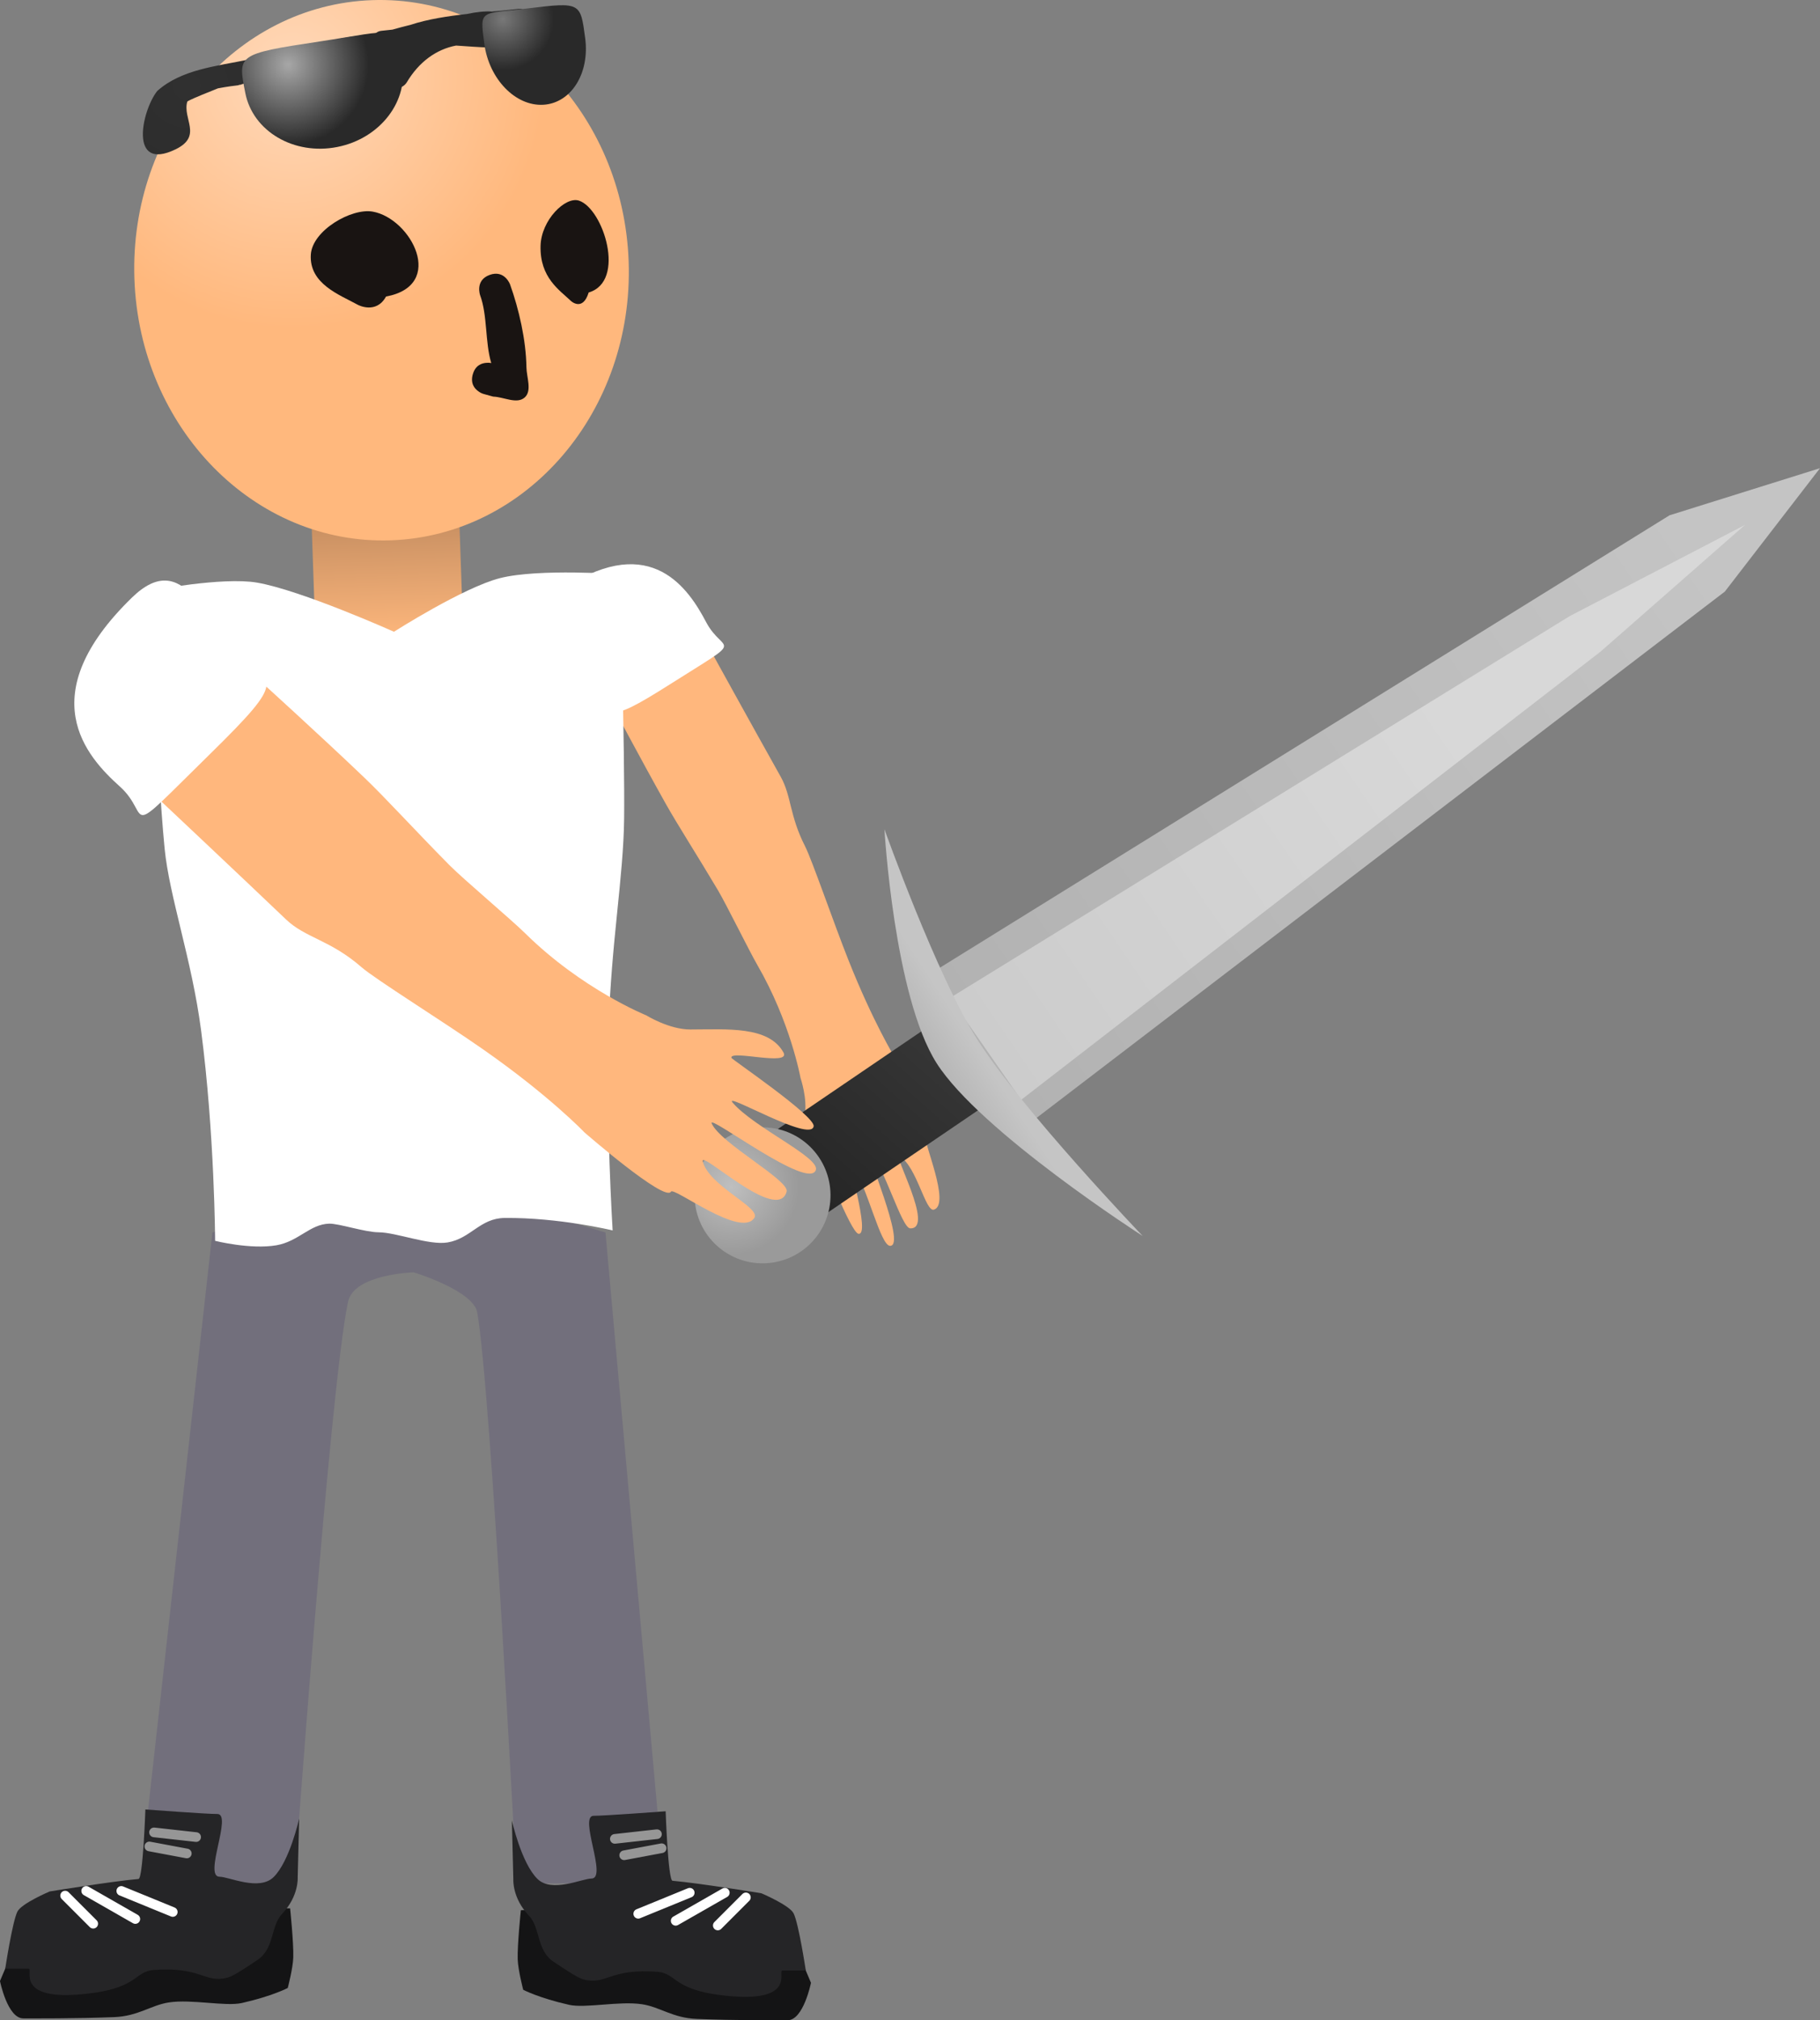 <svg version="1.1" xmlns="http://www.w3.org/2000/svg" xmlns:xlink="http://www.w3.org/1999/xlink" width="94.327" height="104.64" viewBox="0,0,94.327,104.64"><rect x="0" y="0" width="94.327" height="104.64" fill="#808080" stroke="none"/><defs><linearGradient x1="238.83" y1="156.107" x2="239.066" y2="162.954" gradientUnits="userSpaceOnUse" id="color-1"><stop offset="0" stop-color="#c28b5f"/><stop offset="1" stop-color="#ffb87d"/></linearGradient><radialGradient cx="234.015" cy="133.607" r="13.118" gradientUnits="userSpaceOnUse" id="color-2"><stop offset="0" stop-color="#ffd9ba"/><stop offset="1" stop-color="#ffb87d"/></radialGradient><radialGradient cx="228.555" cy="134.135" r="10.071" gradientUnits="userSpaceOnUse" id="color-3"><stop offset="0" stop-color="#303030"/><stop offset="1" stop-color="#292929"/></radialGradient><radialGradient cx="244.927" cy="130.68" r="2.651" gradientUnits="userSpaceOnUse" id="color-4"><stop offset="0" stop-color="#787878"/><stop offset="1" stop-color="#292929"/></radialGradient><radialGradient cx="233.813" cy="133.032" r="4.173" gradientUnits="userSpaceOnUse" id="color-5"><stop offset="0" stop-color="#a7a7a7"/><stop offset="1" stop-color="#292929"/></radialGradient><linearGradient x1="260.082" y1="192.352" x2="268.046" y2="183.428" gradientUnits="userSpaceOnUse" id="color-6"><stop offset="0" stop-color="#242424"/><stop offset="1" stop-color="#373737"/></linearGradient><radialGradient cx="256.766" cy="191.157" r="3.523" gradientUnits="userSpaceOnUse" id="color-7"><stop offset="0" stop-color="#bfbfbf"/><stop offset="1" stop-color="#9a9a9a"/></radialGradient><linearGradient x1="269.636" y1="184.006" x2="307.218" y2="158.47" gradientUnits="userSpaceOnUse" id="color-8"><stop offset="0" stop-color="#b2b2b2"/><stop offset="1" stop-color="#c4c4c4"/></linearGradient><linearGradient x1="270.086" y1="184.135" x2="294.684" y2="167.421" gradientUnits="userSpaceOnUse" id="color-9"><stop offset="0" stop-color="#cccccc"/><stop offset="1" stop-color="#d8d8d8"/></linearGradient><linearGradient x1="267.325" y1="185.091" x2="269.367" y2="183.755" gradientUnits="userSpaceOnUse" id="color-10"><stop offset="0" stop-color="#b5b5b5"/><stop offset="1" stop-color="#c5c5c5"/></linearGradient></defs><g transform="translate(-218.873,-129.686)"><g data-paper-data="{&quot;isPaintingLayer&quot;:true}" fill-rule="nonzero" stroke-linejoin="miter" stroke-miterlimit="10" stroke-dasharray="" stroke-dashoffset="0" style="mix-blend-mode: normal"><g stroke-linecap="butt"><path d="M235.24,163.086l-0.236,-6.847l7.652,-0.264l0.236,6.847z" fill="url(#color-1)" stroke="#000000" stroke-width="0"/><path d="M251.455,143.241c0.267,7.726 -5.251,14.188 -12.325,14.432c-7.074,0.244 -13.024,-5.821 -13.291,-13.548c-0.267,-7.726 5.251,-14.188 12.325,-14.432c7.074,-0.244 13.024,5.821 13.291,13.548z" fill="url(#color-2)" stroke="none" stroke-width="0"/><path d="M238.88,145.045c-0.507,0.932 -1.451,0.434 -1.451,0.434c-0.954,-0.525 -2.546,-1.089 -2.446,-2.613c0.082,-1.246 2.107,-2.414 3.206,-2.219c1.994,0.354 3.818,3.821 0.692,4.398z" fill="#191412" stroke="none" stroke-width="0.5"/><path d="M243.376,149.079c0.131,-0.473 0.466,-0.587 0.716,-0.601c0.079,-0.008 0.161,-0.004 0.242,0.013c-0.325,-1.071 -0.192,-2.474 -0.576,-3.508c0,0 -0.283,-0.775 0.492,-1.058c0.775,-0.283 1.058,0.492 1.058,0.492c0.464,1.293 0.829,2.892 0.849,4.29c0.008,0.524 0.301,1.221 -0.092,1.568c-0.407,0.36 -1.086,-0.031 -1.63,-0.046l-0.485,-0.134c-0.101,-0.028 -0.191,-0.073 -0.271,-0.132c-0.207,-0.141 -0.435,-0.41 -0.304,-0.884z" fill="#191412" stroke="none" stroke-width="0.5"/><path d="M249.382,144.837c-0.305,0.998 -0.909,0.446 -0.909,0.446c-0.61,-0.581 -1.623,-1.215 -1.584,-2.86c0.032,-1.344 1.291,-2.574 1.988,-2.346c1.263,0.413 2.468,4.185 0.505,4.759z" fill="#191412" stroke="none" stroke-width="0.5"/><g><path d="M231.245,134.1c-0.17,0.018 -0.605,0.072 -1.076,0.162c-0.518,0.216 -1.124,0.437 -1.586,0.674c-0.274,0.897 0.817,1.794 -0.613,2.486c-2.439,1.181 -1.751,-2.01 -0.949,-3.021c1.252,-1.128 3.122,-1.292 4.729,-1.629c2.213,-0.464 4.366,-1.157 6.558,-1.328c0.081,-0.088 0.193,-0.147 0.321,-0.161l0.585,-0.063c0.294,-0.083 0.614,-0.169 0.949,-0.251c0.872,-0.289 1.924,-0.449 2.905,-0.557c0.48,-0.103 0.931,-0.155 1.305,-0.127c0.274,-0.025 0.528,-0.048 0.755,-0.073l0.617,-0.066c0.281,-0.03 0.533,0.173 0.563,0.454c0.027,0.25 -0.131,0.477 -0.365,0.545l-0.328,0.103c0.147,0.119 0.281,0.256 0.399,0.413l0.232,-0.123l0.307,0.58c0.033,0.058 0.054,0.124 0.062,0.195c0.03,0.281 -0.173,0.533 -0.454,0.563c-0.085,0.009 -0.168,-0.003 -0.243,-0.033l-0.51,-0.19l0.006,-0.015l-0.048,-0.003c-0.366,-0.218 -0.737,-0.38 -1.107,-0.488c-0.56,-0.011 -1.149,-0.062 -1.75,-0.101c-1.012,0.192 -1.92,0.835 -2.559,1.914c0,0 -0.262,0.44 -0.701,0.178c-0.44,-0.262 -0.178,-0.701 -0.178,-0.701c0.056,-0.094 0.114,-0.185 0.173,-0.273l-0.282,0.095c-0.038,0.014 -0.078,0.023 -0.12,0.027c-0.281,0.03 -0.533,-0.173 -0.563,-0.454c-0.015,-0.142 0.029,-0.277 0.113,-0.379c-0.245,0.005 -0.476,0.022 -0.672,0.074c-1.369,0.362 -3.48,0.51 -5.467,0.85c0.015,0.241 -0.14,0.457 -0.366,0.523l-0.595,0.187l-0.006,-0.019l-0.007,0.002z" fill="url(#color-3)" stroke="none" stroke-width="0.5"/><path d="M246.274,130.116c2.704,-0.33 2.681,-0.289 2.927,1.538c0.246,1.826 -0.725,3.375 -2.169,3.458c-1.443,0.083 -2.812,-1.33 -3.058,-3.156c-0.246,-1.826 -0.236,-1.531 2.3,-1.84z" data-paper-data="{&quot;index&quot;:null}" fill="url(#color-4)" stroke="#000000" stroke-width="0"/><path d="M239.7,132.907c0.391,1.985 -1.108,3.952 -3.349,4.393c-2.24,0.441 -4.373,-0.81 -4.764,-2.796c-0.391,-1.985 -0.443,-2.019 3.827,-2.666c4.004,-0.606 3.895,-0.917 4.286,1.068z" fill="url(#color-5)" stroke="#000000" stroke-width="0"/></g></g><g stroke="#000000" stroke-width="0" stroke-linecap="butt"><path d="M266.888,188.678c-0.215,0.05 1.28,3.389 0.388,3.663c-0.439,0.135 -0.878,-2.206 -1.762,-2.757c-0.468,-0.291 1.836,3.768 0.532,3.726c-0.448,-0.015 -1.349,-3.234 -2.046,-3.837c-0.373,-0.323 1.868,4.729 1.01,4.743c-0.509,0.008 -1.156,-2.985 -1.952,-4.157c-0.388,-0.571 0.968,3.635 0.307,3.532c-0.405,-0.064 -1.949,-4.102 -2.004,-4.135c-0.307,-0.184 -0.097,2.514 -0.586,2.016c-0.901,-0.919 -0.465,-2.537 -0.196,-4.008c0.157,-0.859 -0.217,-1.945 -0.217,-1.945c0,0 -0.517,-2.887 -2.243,-5.861c-0.415,-0.715 -1.603,-3.133 -2.037,-3.863c-1.026,-1.729 -2.106,-3.41 -2.709,-4.485c-1.297,-2.311 -2.87,-5.274 -2.87,-5.274l5.135,-2.775c0,0 2.317,4.197 3.696,6.655c0.561,1 0.455,2.018 1.262,3.599c0.362,0.708 1.473,3.946 2.246,5.891c1.286,3.24 2.415,5.068 2.415,5.068c0,0 2.086,4.097 1.63,4.203z" data-paper-data="{&quot;index&quot;:null}" fill="#ffb77d"/><path d="M248.201,160.095c4.451,-2.844 6.371,0.111 7.271,1.817c0.9,1.705 2.183,0.653 -1.909,3.239c-3.458,2.186 -3.1,1.62 -4.001,-0.086c-0.9,-1.705 -3.679,-3.488 -1.361,-4.969z" data-paper-data="{&quot;index&quot;:null}" fill="#ffffff"/></g><path d="M226.123,227.236l3.759,-33.71c0,0 6.755,-2.183 9.822,-2.183c3.629,0 10.55,2.183 10.55,2.183l3.031,33.71h-7.639c0,0 -1.327,-25.538 -2.038,-29.57c-0.201,-1.143 -3.298,-2.079 -3.298,-2.079c0,0 -3.092,0.088 -3.398,1.524c-0.936,4.391 -2.786,30.125 -2.786,30.125z" fill="#726f7c" stroke="#000000" stroke-width="0" stroke-linecap="butt"/><path d="M230.022,193.956c0,0 -0.025,-5.562 -0.73,-10.925c-0.479,-3.644 -1.644,-6.907 -1.887,-9.394c-0.456,-4.668 -0.672,-13.367 -0.672,-13.367c0,0 3.669,-0.712 5.459,-0.407c2.278,0.388 7.099,2.545 7.099,2.545c0,0 3.6,-2.296 5.498,-2.778c2.003,-0.509 6.221,-0.198 6.221,-0.198c0,0 0.249,9.214 0.21,12.657c-0.035,3.046 -0.669,6.395 -0.808,10.907c-0.143,4.651 0.212,10.42 0.212,10.42c0,0 -2.782,-0.674 -5.597,-0.645c-1.279,0.013 -1.755,1.067 -2.957,1.268c-0.96,0.16 -2.656,-0.522 -3.581,-0.526c-0.7,-0.004 -2.061,-0.46 -2.555,-0.447c-0.998,0.026 -1.585,0.921 -2.736,1.12c-1.338,0.231 -3.174,-0.23 -3.174,-0.23z" fill="#ffffff" stroke="#292e32" stroke-width="0" stroke-linecap="butt"/><g><path d="M259.693,234.326c-0.593,0 -2.644,0.014 -4.704,-0.067c-1.253,-0.049 -1.902,-0.618 -2.836,-0.761c-1.175,-0.18 -2.939,0.22 -3.788,0.029c-1.565,-0.353 -2.375,-0.778 -2.375,-0.778c0,0 -0.269,-1.025 -0.286,-1.586c-0.022,-0.755 0.164,-2.537 0.164,-2.537c0,0 5.934,-0.12 8.249,0.081c1.37,0.119 4.241,0.647 4.241,0.647c0,0 1.46,0.616 1.673,1.043c0.262,0.523 0.873,1.989 0.873,1.989c0,0 -0.386,1.94 -1.213,1.94z" data-paper-data="{&quot;index&quot;:null}" fill="#141415" stroke="#000000" stroke-width="0" stroke-linecap="butt"/><path d="M259.422,231.751c-0.248,0 0.702,1.602 -2.618,1.333c-3.136,-0.254 -2.776,-1.188 -3.881,-1.269c-2.309,-0.169 -2.588,0.595 -3.587,0.442c-0.348,-0.053 -0.513,-0.115 -1.785,-0.97c-0.875,-0.589 -0.666,-1.751 -1.265,-2.379c-0.876,-0.917 -0.808,-1.886 -0.808,-1.886l-0.076,-3.048c0,0 0.486,2.207 1.325,3.031c0.751,0.738 2.317,-0.019 2.801,-0.019c0.847,-0 -0.689,-3.268 0.121,-3.25c0.435,0.01 3.723,-0.234 3.723,-0.234c0,0 0.123,3.58 0.356,3.6c1.37,0.119 4.604,0.647 4.604,0.647c0,0 1.46,0.616 1.673,1.043c0.262,0.523 0.631,2.959 0.631,2.959c0,0 -0.386,0 -1.213,0z" data-paper-data="{&quot;index&quot;:null}" fill="#252527" stroke="#000000" stroke-width="0" stroke-linecap="butt"/><path d="M251.952,228.812l2.668,-1.091" fill="none" stroke="#ffffff" stroke-width="0.5" stroke-linecap="round"/><path d="M256.438,227.721l-2.546,1.455" fill="none" stroke="#ffffff" stroke-width="0.5" stroke-linecap="round"/><path d="M257.53,227.963l-1.455,1.455" fill="none" stroke="#ffffff" stroke-width="0.5" stroke-linecap="round"/><path d="M252.922,224.689l-2.183,0.243" fill="none" stroke="#969696" stroke-width="0.5" stroke-linecap="round"/><path d="M253.164,225.417l-1.94,0.364" fill="none" stroke="#969696" stroke-width="0.5" stroke-linecap="round"/></g><g data-paper-data="{&quot;index&quot;:null}"><path d="M218.873,232.292c0,0 0.611,-1.465 0.873,-1.989c0.214,-0.427 1.673,-1.043 1.673,-1.043c0,0 2.871,-0.528 4.241,-0.647c2.315,-0.2 8.249,-0.081 8.249,-0.081c0,0 0.187,1.782 0.164,2.537c-0.016,0.56 -0.286,1.586 -0.286,1.586c0,0 -0.81,0.425 -2.375,0.778c-0.849,0.192 -2.613,-0.209 -3.788,-0.029c-0.933,0.143 -1.583,0.712 -2.836,0.761c-2.06,0.081 -4.112,0.067 -4.704,0.067c-0.827,0 -1.213,-1.94 -1.213,-1.94z" data-paper-data="{&quot;index&quot;:null}" fill="#141415" stroke="#000000" stroke-width="0" stroke-linecap="butt"/><path d="M219.144,231.658c0,0 0.369,-2.435 0.631,-2.959c0.214,-0.427 1.673,-1.043 1.673,-1.043c0,0 3.235,-0.528 4.604,-0.647c0.233,-0.02 0.356,-3.6 0.356,-3.6c0,0 3.287,0.244 3.723,0.234c0.81,-0.018 -0.726,3.25 0.121,3.25c0.484,0 2.05,0.756 2.801,0.019c0.839,-0.824 1.325,-3.031 1.325,-3.031l-0.076,3.048c0,0 0.068,0.968 -0.808,1.886c-0.6,0.628 -0.391,1.791 -1.265,2.379c-1.272,0.856 -1.436,0.917 -1.785,0.97c-1,0.153 -1.278,-0.611 -3.587,-0.442c-1.104,0.081 -0.745,1.015 -3.881,1.269c-3.321,0.269 -2.37,-1.333 -2.618,-1.333c-0.827,0 -1.213,0 -1.213,0z" data-paper-data="{&quot;index&quot;:null}" fill="#252527" stroke="#000000" stroke-width="0" stroke-linecap="butt"/><path d="M225.159,227.628l2.668,1.091" fill="none" stroke="#ffffff" stroke-width="0.5" stroke-linecap="round"/><path d="M223.34,227.628l2.546,1.455" fill="none" stroke="#ffffff" stroke-width="0.5" stroke-linecap="round"/><path d="M223.704,229.326l-1.455,-1.455" fill="none" stroke="#ffffff" stroke-width="0.5" stroke-linecap="round"/><path d="M229.039,224.839l-2.183,-0.243" fill="none" stroke="#969696" stroke-width="0.5" stroke-linecap="round"/><path d="M226.614,225.324l1.94,0.364" fill="none" stroke="#969696" stroke-width="0.5" stroke-linecap="round"/></g><g stroke="none" stroke-width="0" stroke-linecap="butt"><path d="M260.902,193.084l-2.83,-4.161l9.155,-6.226l2.83,4.161z" fill="url(#color-6)"/><path d="M260.74,188.97c1.451,1.295 1.578,3.522 0.283,4.974c-1.295,1.451 -3.522,1.578 -4.974,0.283c-1.451,-1.295 -1.578,-3.522 -0.283,-4.974c1.295,-1.451 3.522,-1.578 4.974,-0.283z" fill="url(#color-7)"/><path d="M272.25,187.853l-5.228,-7.694l38.38,-23.783l7.798,-2.44l-4.932,6.391z" fill="url(#color-8)"/><path d="M271.797,186.653l-3.68,-5.283l32.111,-19.772l9.082,-4.723l-7.476,6.556z" fill="url(#color-9)"/><path d="M264.712,172.637c0,0 2.686,7.542 4.803,10.875c2.324,3.659 8.58,10.192 8.58,10.192c0,0 -8.427,-5.404 -10.681,-8.953c-2.205,-3.472 -2.702,-12.114 -2.702,-12.114z" fill="url(#color-10)"/></g><g stroke="#000000" stroke-width="0" stroke-linecap="butt"><path d="M249.155,188.331c0,0 -1.789,-1.879 -5.24,-4.29c-2.073,-1.448 -5.59,-3.633 -6.313,-4.264c-1.613,-1.408 -2.899,-1.508 -3.9,-2.463c-2.459,-2.347 -6.673,-6.308 -6.673,-6.308l5.419,-5.962c0,0 3,2.716 5.312,4.924c1.075,1.026 2.703,2.809 4.411,4.533c0.722,0.728 3.207,2.821 3.917,3.522c2.953,2.914 6.277,4.253 6.277,4.253c0,0 1.179,0.734 2.291,0.733c1.903,-0.003 4.053,-0.187 4.82,1.186c0.416,0.745 -2.799,-0.154 -2.695,0.284c0.019,0.078 4.344,3.007 4.262,3.543c-0.134,0.875 -4.739,-1.85 -4.195,-1.219c1.118,1.297 4.521,2.827 4.309,3.481c-0.356,1.101 -5.644,-2.961 -5.397,-2.406c0.462,1.037 4.041,2.948 3.882,3.528c-0.463,1.688 -4.514,-2.224 -4.343,-1.554c0.324,1.266 3.011,2.377 2.673,2.91c-0.687,1.084 -4.178,-1.619 -4.324,-1.353c-0.31,0.563 -4.493,-3.077 -4.493,-3.077z" fill="#ffb77d"/><path d="M231.253,163.536c1.733,1.552 2.565,1.221 -1.462,5.173c-4.764,4.675 -2.975,3.266 -4.708,1.714c-1.733,-1.552 -4.594,-4.705 0.627,-9.783c2.719,-2.645 3.81,1.345 5.543,2.897z" fill="#ffffff"/></g></g></g></svg>